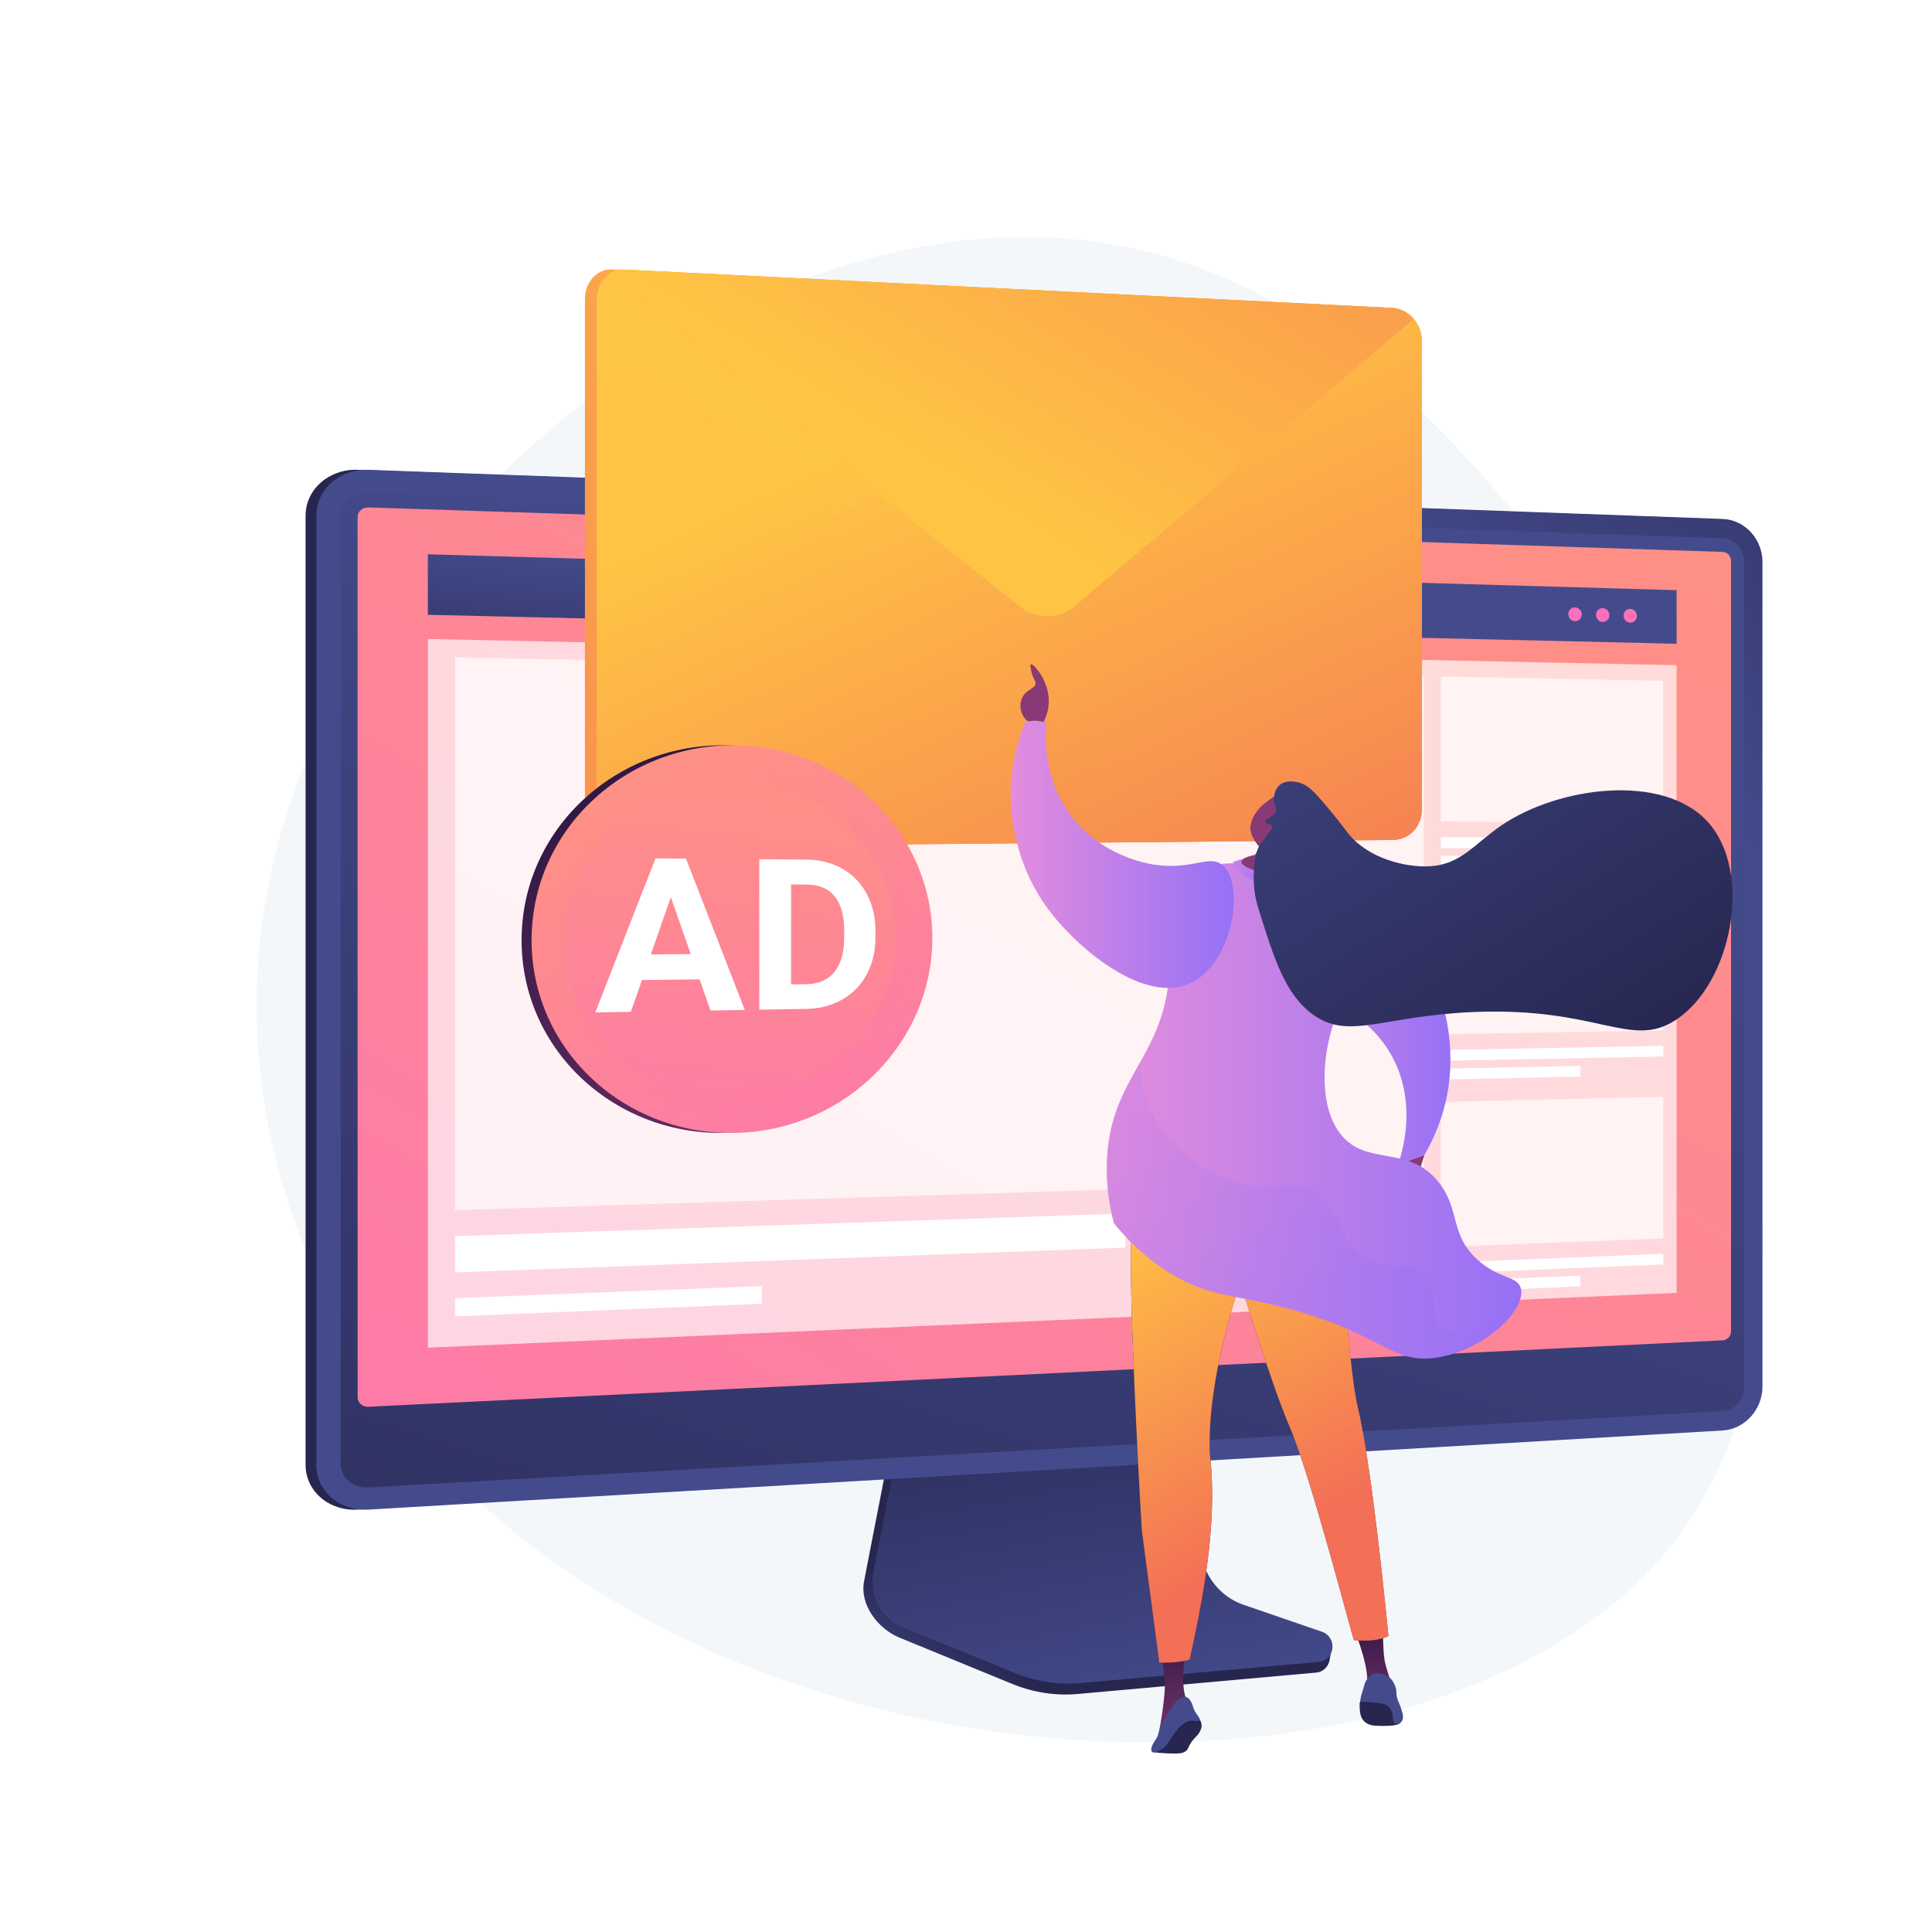 <?xml version="1.0" encoding="UTF-8"?><svg xmlns="http://www.w3.org/2000/svg" width="3710" height="3710" xmlns:xlink="http://www.w3.org/1999/xlink" viewBox="0 0 3710 3710"><defs><linearGradient id="c" x1="876.96" y1="1940.04" x2="1338.15" y2="1891.86" gradientUnits="userSpaceOnUse"><stop offset="0" stop-color="#26264f"/><stop offset="1" stop-color="#444b8c"/></linearGradient><linearGradient id="d" x1="1860.07" y1="3348.99" x2="1957.79" y2="3209.03" gradientUnits="userSpaceOnUse"><stop offset="0" stop-color="#444b8c"/><stop offset="1" stop-color="#26264f"/></linearGradient><linearGradient id="e" x1="2155.87" y1="3313.11" x2="2006.32" y2="2501.29" xlink:href="#d"/><linearGradient id="f" x1="2524.77" y1="1072.03" x2="3273.15" y2="3.93" xlink:href="#d"/><linearGradient id="g" x1="2199.73" y1="1198.85" x2="1263.61" y2="4172.09" xlink:href="#d"/><linearGradient id="h" x1="2653.07" y1="702.16" x2="436.69" y2="4372.29" gradientUnits="userSpaceOnUse"><stop offset="0" stop-color="#ff9085"/><stop offset="1" stop-color="#fb6fbb"/></linearGradient><linearGradient id="i" x1="2018.73" y1="1165.71" x2="1966.94" y2="1594.37" xlink:href="#d"/><linearGradient id="j" x1="3139.44" y1="936.32" x2="3032.55" y2="1162.68" xlink:href="#h"/><linearGradient id="k" x1="3182.39" y1="959.31" x2="3075.85" y2="1184.92" xlink:href="#h"/><linearGradient id="l" x1="3225.1" y1="982.14" x2="3118.91" y2="1207.01" xlink:href="#h"/><linearGradient id="m" x1="1451.85" y1="1136.31" x2="800.71" y2="1205.43" gradientTransform="translate(0 6.13) rotate(-.89) skewX(-.89)" gradientUnits="userSpaceOnUse"><stop offset="0" stop-color="#ffc444"/><stop offset="1" stop-color="#f36f56"/></linearGradient><linearGradient id="n" x1="1796.89" y1="820.51" x2="2397.8" y2="2151.4" xlink:href="#m"/><linearGradient id="o" x1="1921.81" y1="987.28" x2="1981.23" y2="-310.86" xlink:href="#m"/><linearGradient id="p" x1="1796.95" y1="820.69" x2="2397.76" y2="2151.35" xlink:href="#m"/><linearGradient id="q" x1="1754.22" y1="883.4" x2="2635.83" y2="-485.07" xlink:href="#m"/><linearGradient id="r" x1="1958.01" y1="747.97" x2="2558.82" y2="2078.63" xlink:href="#m"/><linearGradient id="s" x1="1982.41" y1="1536.52" x2="1984.79" y2="1435.49" gradientUnits="userSpaceOnUse"><stop offset="0" stop-color="#311944"/><stop offset="1" stop-color="#893976"/></linearGradient><linearGradient id="t" x1="2676.71" y1="2443.7" x2="2692.16" y2="2271.35" xlink:href="#s"/><linearGradient id="u" x1="2634.22" y1="3108.1" x2="2648.49" y2="3371.97" xlink:href="#s"/><linearGradient id="v" x1="2246.37" y1="3129.06" x2="2260.63" y2="3392.93" xlink:href="#s"/><linearGradient id="w" x1="921.98" y1="2696.46" x2="1416.58" y2="2696.46" gradientTransform="translate(1249.56)" xlink:href="#s"/><linearGradient id="x" x1="906.27" y1="2327.77" x2="1262.59" y2="2926.26" gradientTransform="translate(1249.56)" xlink:href="#m"/><linearGradient id="y" x1="1046.54" y1="2244.25" x2="1402.87" y2="2842.75" gradientTransform="translate(1249.56)" xlink:href="#m"/><linearGradient id="z" x1="2383.4" y1="1955.15" x2="2785.2" y2="1955.15" gradientUnits="userSpaceOnUse"><stop offset="0" stop-color="#e38ddd"/><stop offset="1" stop-color="#9571f6"/></linearGradient><linearGradient id="aa" x1="2125.29" y1="2133.1" x2="2921.41" y2="2133.1" xlink:href="#z"/><linearGradient id="ab" x1="1138.15" y1="1586.57" x2="1211.19" y2="1702.66" gradientTransform="translate(1249.56)" xlink:href="#z"/><linearGradient id="ac" x1="4457.04" y1="3765.34" x2="4282.32" y2="3649.45" gradientTransform="translate(1249.56)" xlink:href="#s"/><linearGradient id="ad" x1="2920.38" y1="2637.85" x2="2745.66" y2="2521.96" gradientTransform="translate(1534.77 640.48) rotate(-13.66)" xlink:href="#s"/><linearGradient id="ae" x1="2423.62" y1="1014.15" x2="3096.34" y2="2083.39" xlink:href="#d"/><linearGradient id="af" x1="1940.64" y1="1640.53" x2="2369.31" y2="1640.53" xlink:href="#z"/><linearGradient id="ag" x1="2166.07" y1="1711.75" x2="2548.26" y2="2497.66" xlink:href="#z"/><linearGradient id="ah" x1="1247.84" y1="1487.79" x2="1728.12" y2="2583.71" xlink:href="#s"/><linearGradient id="ai" x1="1267.05" y1="1487.79" x2="1747.33" y2="2583.71" xlink:href="#h"/><linearGradient id="aj" x1="1288.4" y1="1529.21" x2="1705.61" y2="2481.22" xlink:href="#h"/><linearGradient id="ak" x1="1434.47" y1="1488.1" x2="1315.45" y2="2628.93" xlink:href="#h"/></defs><g isolation="isolate"><g id="a"><rect width="3710" height="3710" fill="#fff"/></g><g id="b"><g><path d="m3323.03,1864.14c47.79,243.84,144.65,738.05-87.14,1068.66-420.66,600.03-1851.29,557.75-2455.58-198.77-52.24-65.4-314.32-406.57-285.73-873.74,49.6-810.32,944.87-1528.54,1662.37-1387.48,419.92,82.56,699.01,443.73,813.91,592.42,47.35,61.28,264.22,350.16,352.16,798.9Z" fill="#f4f7fa"/><g><path d="m686.93,2898.87c-55.1,3.22-100.13-35.29-100.13-85.87V990.25c0-50.57,45.04-90.08,100.13-88.08l2600.64,94.37c42.14,1.53,76.27,38.52,76.27,82.46v1583.78c0,43.94-34.14,81.69-76.27,84.15l-2600.64,151.94Z" fill="url(#c)"/><path d="m2382.44,3100.62c-41.57-14.47-72.64-51.48-81.4-96.97l-60.5-314.16-517.53,19.28-63.69,327.28c-8.92,45.84,26.79,91.82,67.91,108.7l216.52,88.88c40.27,16.53,83.56,23.12,126.59,19.25l457.59-41.07c13.38-1.2,24.11-12.23,25.66-26.39,1.56-14.15,10.93-30.05-1.83-34.48l-169.33-50.33Z" fill="url(#d)"/><path d="m2387.56,3081.51c-41.52-14.28-72.56-50.83-81.31-95.75l-60.44-310.21-504.92,19.06-63.63,323.17c-8.91,45.26,14.67,90.64,55.75,107.31l216.31,87.77c40.23,16.32,83.48,22.83,126.46,19.01l457.13-40.56c13.36-1.19,24.08-12.08,25.64-26.05,1.56-13.98-6.48-27.17-19.23-31.55l-151.76-52.2Z" fill="url(#e)"/><g><g><path d="m707.52,2898.87c-55.1,3.22-100.13-35.29-100.13-85.87V990.25c0-50.57,45.04-90.08,100.13-88.08l2600.64,94.37c42.14,1.53,76.27,38.52,76.27,82.46v1583.78c0,43.94-34.14,81.69-76.27,84.15l-2600.64,151.94Z" fill="url(#f)"/><path d="m3308.16,1033.78l-2600.64-89.13c-29.46-1.01-53.4,20.07-53.4,47.08v1818.73c0,27.02,23.94,47.56,53.4,45.9l2600.64-146.7c22.58-1.27,40.85-21.41,40.85-44.98v-1586.83c0-23.57-18.26-43.3-40.85-44.08Z" fill="url(#g)"/><path d="m707.52,2701.4c-11.47.56-20.81-7.53-20.81-18.04V992.78c0-10.51,9.34-18.76,20.81-18.38l2600.64,85.46c8.81.29,15.97,8.01,15.97,17.2v1479.29c0,9.2-7.16,17.03-15.97,17.46l-2600.64,127.58Z" fill="url(#h)"/></g><g><polygon points="3219.59 2482.67 821.59 2587.98 821.59 1227.06 3219.59 1277.4 3219.59 2482.67" fill="#fff" opacity=".68"/><polygon points="3219.59 1236.22 821.59 1180.57 821.59 1064.35 3219.59 1133.29 3219.59 1236.22" fill="url(#i)"/><g><path d="m3037.46,1180.02c0,7.35-5.79,13.16-12.93,12.98-7.15-.18-12.95-6.29-12.95-13.65s5.8-13.17,12.95-12.98c7.14.19,12.93,6.3,12.93,13.65Z" fill="url(#j)"/><path d="m3090.53,1181.4c0,7.33-5.76,13.12-12.86,12.95-7.11-.18-12.88-6.28-12.88-13.61s5.77-13.13,12.88-12.94c7.1.19,12.86,6.28,12.86,13.61Z" fill="url(#k)"/><path d="m3143.31,1182.77c0,7.31-5.72,13.09-12.79,12.91-7.07-.18-12.8-6.26-12.8-13.57s5.73-13.1,12.8-12.91c7.06.19,12.79,6.27,12.79,13.57Z" fill="url(#l)"/></g><polygon points="2734.25 2265.46 873.9 2323.88 873.9 1262.42 2734.25 1298.42 2734.25 2265.46" fill="#fff" opacity=".68"/><g><polygon points="3193.98 1629.42 2766.79 1628.55 2766.79 1607.7 3193.98 1609.03 3193.98 1629.42" fill="#fff"/><polygon points="3035.03 1664.61 2766.79 1664.57 2766.79 1643.72 3035.03 1644.05 3035.03 1664.61" fill="#fff"/></g><g><polygon points="3193.98 1978.91 2766.79 1986.07 2766.79 1707.58 3193.98 1706.67 3193.98 1978.91" fill="#fff" opacity=".68"/><polygon points="3193.98 2028.78 2766.79 2037.09 2766.79 2016.23 3193.98 2008.39 3193.98 2028.78" fill="#fff"/><polygon points="3035.03 2067.38 2766.79 2073.11 2766.79 2052.25 3035.03 2046.82 3035.03 2067.38" fill="#fff"/></g><g><polygon points="3193.98 2378.27 2766.79 2394.61 2766.79 2116.12 3193.98 2106.03 3193.98 2378.27" fill="#fff" opacity=".68"/><polygon points="3193.98 2428.14 2766.79 2445.62 2766.79 2424.77 3193.98 2407.75 3193.98 2428.14" fill="#fff"/><polygon points="3035.03 2470.16 2766.79 2481.64 2766.79 2460.79 3035.03 2449.6 3035.03 2470.16" fill="#fff"/></g><g><polygon points="2161.32 2395.68 873.9 2443.47 873.9 2373.69 2161.32 2330.2 2161.32 2395.68" fill="#fff"/><polygon points="2734.25 2374.42 2550.57 2381.24 2550.57 2317.05 2734.25 2310.84 2734.25 2374.42" fill="#fff"/><polygon points="2522.2 2382.29 2334.38 2389.26 2334.38 2324.35 2522.2 2318.01 2522.2 2382.29" fill="#fff"/><polygon points="1462.9 2503.56 873.9 2527.8 873.9 2492.91 1462.9 2469.65 1462.9 2503.56" fill="#fff"/></g></g></g></g><polygon points="3193.98 1579.55 2766.79 1577.54 2766.79 1299.05 3193.98 1307.31 3193.98 1579.55" fill="#fff" opacity=".68"/><g><path d="m2644.93,590.83l-1469.63-73.41c-28.5-1.42-52.07,24.3-52.07,56.72v989.13c0,33.34,24.86,61.54,54.11,61.27l1470-13.57c31.19-.29,55.37-25.87,55.37-58.67v-898.03c0-33.78-25.6-61.84-57.78-63.45Z" fill="url(#m)"/><path d="m2672.43,591.21l-1473.86-73.54c-28.58-1.43-52.21,24.33-52.21,56.8v990.49c0,33.39,24.93,61.63,54.25,61.36l1474.23-13.43c31.28-.28,55.54-25.9,55.54-58.75v-899.38c0-33.83-25.67-61.93-57.95-63.54Z" fill="url(#n)"/><g><path d="m2064.18,1163.57l650.66-551.06c-10.54-12.35-25.56-20.46-42.42-21.3l-1473.86-73.54c-12.89-.64-24.76,4.25-33.92,12.78l791.88,633.09c32.73,26.17,76.7,26.25,107.65.04Z" fill="url(#o)"/><path d="m2064.18,1163.57c-30.95,26.21-74.92,26.13-107.65-.04l-791.88-633.09c-11.15,10.39-18.29,26.18-18.29,44.02v990.49c0,33.39,24.93,61.63,54.25,61.36l1474.23-13.43c31.28-.29,55.54-25.9,55.54-58.75v-899.38c0-16.15-5.9-30.96-15.54-42.24l-650.66,551.06Z" fill="url(#p)"/></g><path d="m2064.18,1163.57l650.66-551.06c-10.54-12.35-25.56-20.46-42.42-21.3l-1473.86-73.54c-12.89-.64-24.76,4.25-33.92,12.78l791.88,633.09c32.73,26.17,76.7,26.25,107.65.04Z" fill="url(#q)"/><path d="m2714.85,612.51l-650.66,551.06c-30.95,26.21-74.92,26.13-107.65-.04l-791.88-633.09c-11.15,10.39-18.29,26.18-18.29,44.02v146.08c27.31-12.47,50.5-14.48,69.39-12.27,52.44,6.13,65.01,43.62,166.49,100.14,95.99,53.46,106.12,32.1,148.83,70.29,82.88,74.11,46.54,155.17,119.52,235.04,76.66,83.89,143.35,24.48,255.01,106.87,119.55,88.2,81.1,182.92,180.41,246.13,141.01,89.76,287.34-55.65,410.97,34.29,37.71,27.44,61.91,68.51,77.54,112.77l100.32-.91c31.28-.29,55.54-25.9,55.54-58.75v-899.38c0-16.15-5.9-30.96-15.54-42.24Z" fill="url(#r)" mix-blend-mode="multiply" opacity=".37"/></g><g><path d="m1999.56,1393.87c4.89-7.58,13.81-23.7,14.38-45.35,1.11-42.07-30.1-74.89-34.29-73.01-2.26,1.02.61,13.34,2.21,18.81,3.34,11.37,6.94,12.47,6.64,17.7-.62,10.75-16.14,11.17-24.33,25.44-5.9,10.28-6.37,24.92,0,36.5,10.57,19.22,34.39,19.9,35.4,19.91Z" fill="url(#s)"/><polygon points="2666.14 2307.7 2654.15 2266.43 2704.22 2229.32 2735.43 2217.65 2716.95 2275.4 2666.14 2307.7" fill="url(#t)"/><path d="m2604.16,3138.95s27.39,68.9,20.18,99.46c29.41-.58,48.43-4.32,48.43-4.32,0,0-11.82-31.42-14.13-46.99-3.12-21.03-2.88-55.06-2.88-55.06l-51.61,6.92Z" fill="url(#u)"/><path d="m2302.24,3300.11c1.77,2.14,4.91,6.6,5.18,12.66.14,3.29-.61,5.99-1.55,8.48-4.67,12.29-12.01,13.91-19.92,26.95-4.84,7.97-3.92,10.37-8.35,13.97-5.84,4.74-12.9,5.01-19.03,5.08-10.35.12-25.24-.25-44-2.49,9.83-12.67,20.28-25.54,31.4-38.53,4.88-5.7,9.74-11.26,14.6-16.7l28.9-9.77c4.26.11,8.52.23,12.78.34Z" fill="#26264f"/><path d="m2278.21,3159.79s-16.52,86.19,4.5,110.33c17.91,24.14-8.65,6.92-8.65,6.92l-31.71,27.68-19.03,32.87s17.51-84.36,12.84-117.84c-4.67-33.48-7.01-56.06-7.01-56.06l49.05-3.89Z" fill="url(#v)"/><path d="m2215.93,2216.95s-44.38,39.71-44.38,203.2,21.02,518.52,21.02,518.52l33.64,254.18s34.88,1.24,58.24-5.77c21.02-95.76,55.28-257.76,38.92-393.23-7.01-147.15,58.39-331.67,58.39-331.67,0,0,56.06,186.86,95.76,280.28,39.71,93.43,115.3,386.11,122.31,407.13,46.46,4.21,66.31-8.07,66.31-8.07,0,0-29.79-314.98-57.82-434.1-28.03-119.12-25.69-406.41-72.41-488.16-105.11-42.04-319.99-2.34-319.99-2.34Z" fill="url(#w)"/><path d="m2215.93,2216.95s-44.38,39.71-44.38,203.2,21.02,518.52,21.02,518.52l33.64,254.18s34.88,1.24,58.24-5.77c21.02-95.76,55.28-257.76,38.93-393.23-7.01-147.15,58.39-331.67,58.39-331.67,0,0,56.06,186.86,95.76,280.28,39.71,93.43,115.3,386.11,122.31,407.13,46.46,4.21,66.31-8.07,66.31-8.07,0,0-29.79-314.98-57.82-434.1-28.03-119.12-25.69-406.41-72.41-488.16-105.11-42.04-319.99-2.33-319.99-2.33Z" fill="url(#x)"/><path d="m2446.46,2516.53c13.84,89.95,41.51,138.38,110.7,200.65,55.35,41.51,13.84,131.46,34.6,200.65,6.92,20.76,27.68,41.51,34.59,62.27,25.75,51.49,1.7,114.48,13.37,169,18.17-2.51,26.41-7.56,26.41-7.56,0,0-29.79-314.98-57.82-434.1-28.03-119.12-25.69-406.41-72.41-488.16-105.11-42.04-319.99-2.33-319.99-2.33,0,0-44.38,39.71-44.38,203.2,0,13.27.14,27.81.4,43.3,46.07,40.77,140.3,49.83,198.41,4.64,3.51-2.63,7.25-4.25,11.1-5.03.18-.52.3-.87.3-.87,0,0,.1.32.24.81,26.45-4.83,58.46,29.52,64.46,53.52Z" fill="url(#y)" mix-blend-mode="multiply" opacity=".37"/><g><path d="m2617.13,3264.56s-6.83,0-6.26,8.82c.57,8.82-3.07,39.15,31.62,40.57,34.7,1.42,40.05-2.46,41.19-2.46s-9.1-29.01-9.1-29.01l-11.09-14.22-29.86-3.13-16.5-.57Z" fill="#26264f"/><path d="m2694.07,3295c-.74-7.32-4.84-18.85-8.96-28.13-6.13-13.78-1.1-18.94-6.95-31.49-2.02-4.34-3.99-8.46-8.27-12.54-.98-.94-10.56-9.79-24.5-9.34-2.74.09-6.97.27-11.54,2.71-5.38,2.87-8.08,7.17-10.38,10.95-3.62,5.94-2.79,7.77-8.36,24.79-.45,1.37-1.43,4.34-2.18,8.44-.58,3.14-.81,5.77-.91,7.57,9.1,0,44.09,1.42,51.48,6.83,7.4,5.4,11.09,14.51,11.09,23.61s4.55,13.37,9.1,13.08c4.07-.26,12.14-7.78,10.38-16.49Z" fill="#444b8c"/></g><path d="m2273.78,3258.02c7.82.12,13.55,6.34,17.87,21.33,4.33,14.99,25.08,28.25.87,25.08-24.22-3.17-41.8,31.13-50.45,43.82-8.65,12.68-31.87,23.95-31.29,11.56.58-12.4,10.82-18.19,13.7-30.87,2.88-12.69,31.47-71.2,49.3-70.92Z" fill="#444b8c"/><path d="m2684.52,2236.69c5.75-15.98,41.61-120.93-16.36-216.64-47.45-78.35-129.57-103.92-141.28-107.37-71.27-21.05-106.99,5.99-129.48-18.89-38.16-42.23,5.07-186.08,88.68-214.9,94.25-32.48,207.32,92.41,253.14,174.44,60.11,107.62,45.31,214.58,41.84,236.61-9.04,57.24-30.05,100.91-45.62,127.72-16.97,6.35-33.94,12.69-50.92,19.04Z" fill="url(#z)"/><path d="m2438.39,1658.58c-84.13-3.37-149.01-2.03-185.66,34.59-38.71,38.68.41,82.36-8,183.55-12.87,154.92-111.59,192.77-119.02,349.94-2.5,52.96,6.46,96.24,13.42,122.31,21.67,26.98,57.13,65.06,109.46,96.9,76.16,46.33,120.32,38.26,229.69,68.19,178.9,48.96,194.82,107.27,283.53,92.42,89.65-15.01,168.31-90.46,158.81-131.89-5.69-24.81-41.83-17.78-83.44-55.63-53.63-48.77-32.95-95.33-73.72-147.74-58.57-75.28-140.16-29.26-190.07-94.51-50.48-66-30.46-196.06,12.1-266.95,27.8-46.3,39.7-100.57,63.35-149.12,1.97-4.03,4.25-10.65,3.24-18.92-3.84-31.62-56.55-48.77-96.47-61.35-60.89-19.19-110.31-21.51-117.22-21.78Z" fill="url(#aa)"/><path d="m2367.53,1655.1l16.59-5.11s4.34,22.46,57.69,25.27c29.61,0,48.76-16.59,48.76-16.59l11.34,8.26s-24.87,31.07-64.43,30.28c-51.05-1.02-69.94-42.12-69.94-42.12Z" fill="url(#ab)"/><g><path d="m2401.31,1586.76c3.2-24.67,22.7-40.48,26.96-43.86,17.82-14.16,21.45-15.59,27.57-16.75l8.36-1.27s.45.01.91.04c4.89.3,19.56,6.02,22.22,7.89,8.52,5.99,2.25,48.41-23.58,101.16-1.02,4.47-2.03,8.94-3.05,13.4,22.51,3.96,28.08,8.02,28.26,11.26.38,7.02-24.26,15.98-47.09,16.56-28.64.73-59.05-11.59-58.46-20.79.24-3.72,5.64-8.31,26.43-12.82,3.25-4.57,6.5-9.14,9.75-13.71-2.95-3.58-20.63-22.95-18.28-41.12Z" fill="url(#ac)"/><path d="m2436.72,1577.47c6.5-3.89,11.44,4.47,8.38,11.77-3.06,7.3-13.34,11.87-19.58,7.52-6.24-4.35,2.45-14.06,11.19-19.29Z" fill="url(#ad)"/><path d="m3278.62,1577.35c-85.5-92.78-284.44-67.34-394.78,7.18-51.27,34.63-77.59,75.52-138.17,78.96-46.06,2.61-119.33-14.71-157.91-64.6-4.86-6.29-24.3-32.65-53.5-65.89-12.87-14.66-25.67-28.41-45.51-31.52-5.04-.79-21.81-3.52-32.9,7.31-8.98,8.77-11.19,24.03-8.53,35.03,1.59,6.58,3.65,7.27,3.35,11.57-.82,12.09-22.85,17.36-21.63,23.45.87,4.35,12.34,2.76,14.32,8.22,2.16,5.99-10.43,11.14-15.84,26.2-10.14,6.79-16.54,23.67-18.76,46.27-3.26,33.21.08,60.2,6.37,80.53,30.3,97.86,51.98,167.86,104.43,206.95,69.45,51.75,131.99,3.97,308.65-3.59,241.9-10.35,302.22,71.65,389.16,15.55,108.56-70.04,150.02-285.3,61.25-381.63Z" fill="url(#ae)"/></g><path d="m2009.78,1387.97c-2.16,20.24-9.45,109.78,52.31,185.38,57.71,70.64,139.44,84.75,154.63,87.05,73.48,11.1,105.17-20.57,130.85,1.01,43.58,36.62,20.42,185.03-58.47,225-88.92,45.06-218.01-63.2-274.61-138.19-74.26-98.39-74.23-206.37-73.8-228.66,1.13-57.94,15.97-104.07,27.73-132.76,4.83-1.45,12.18-3.06,21.2-2.75,8.59.3,15.52,2.23,20.15,3.92Z" fill="url(#af)"/><path d="m2764.51,2547.26c-21.51-22.05,2.17-66.53-29.61-99.59-29.49-30.69-62.88-5.9-110.36-32.3-60.9-33.87-44.12-95.87-102.29-129.2-41.83-23.97-61.49,1.8-126.51-10.77-64.92-12.55-143.98-57.3-183.04-137.28-16.6-33.98-22.71-67.77-23.52-97.96-29.2,52.16-59.48,102.15-63.47,186.51-2.5,52.96,6.46,96.24,13.42,122.31,21.67,26.98,57.13,65.06,109.46,96.9,76.16,46.33,120.32,38.26,229.69,68.19,178.9,48.96,194.82,107.27,283.53,92.42,57.3-9.59,109.98-43.87,138.15-78.18-82.68,36.8-119.85,34.97-135.46,18.96Z" fill="url(#ag)" mix-blend-mode="multiply" opacity=".3"/></g><g><path d="m1771.17,1801.41c0,198.87-163.57,366.18-372.04,373.93-216.24,8.04-397.56-157.5-397.56-370.01s181.31-379.9,397.56-374.06c208.47,5.63,372.04,171.27,372.04,370.14Z" fill="url(#ah)"/><path d="m1790.37,1801.41c0,198.87-163.57,366.18-372.04,373.93-216.24,8.04-397.56-157.5-397.56-370.01s181.31-379.9,397.56-374.06c208.47,5.63,372.04,171.27,372.04,370.14Z" fill="url(#ai)"/><path d="m1742.94,1801.65c0,173.52-143.05,318.9-324.6,324.89-187.42,6.18-343.87-137.67-343.87-321.49s156.44-329.26,343.87-324.99c181.55,4.14,324.6,148.07,324.6,321.59Z" fill="url(#aj)" mix-blend-mode="multiply" opacity=".3"/><path d="m1719.32,1801.73c0,165.19-136.29,303.41-309.02,308.87-178.04,5.63-326.43-131.14-326.43-305.63s148.39-312.77,326.43-308.95c172.73,3.7,309.02,140.53,309.02,305.72Z" fill="url(#ak)"/><g><path d="m1343.39,1880.7l-110.65,1.29-21.27,61.05-68.38,1.15,115.71-295.84,58.48.48,112.97,290.52-65.86,1.11-21.01-59.76Zm-93.47-47.99l76.57-.58-38.37-109.44-38.2,110.02Z" fill="#fff"/><path d="m1458.11,1938.88v-288.91l90.81.74c25.68.21,48.56,6.05,68.66,17.49,20.03,11.4,35.62,27.48,46.8,48.25,11.15,20.73,16.73,44.25,16.73,70.58v13.04c0,26.34-5.47,49.8-16.43,70.43-10.98,20.67-26.5,36.82-46.6,48.46-20.17,11.68-43.01,17.81-68.56,18.37l-91.41,1.54Zm60.97-240.44v191.85l29.24-.37c23.55-.3,41.48-8.05,53.85-23.22,12.34-15.14,18.63-36.65,18.9-64.56v-15.06c0-28.95-6.09-50.9-18.3-65.86-12.23-15-30.16-22.56-53.84-22.65l-29.84-.12Z" fill="#fff"/></g></g></g></g></g></svg>